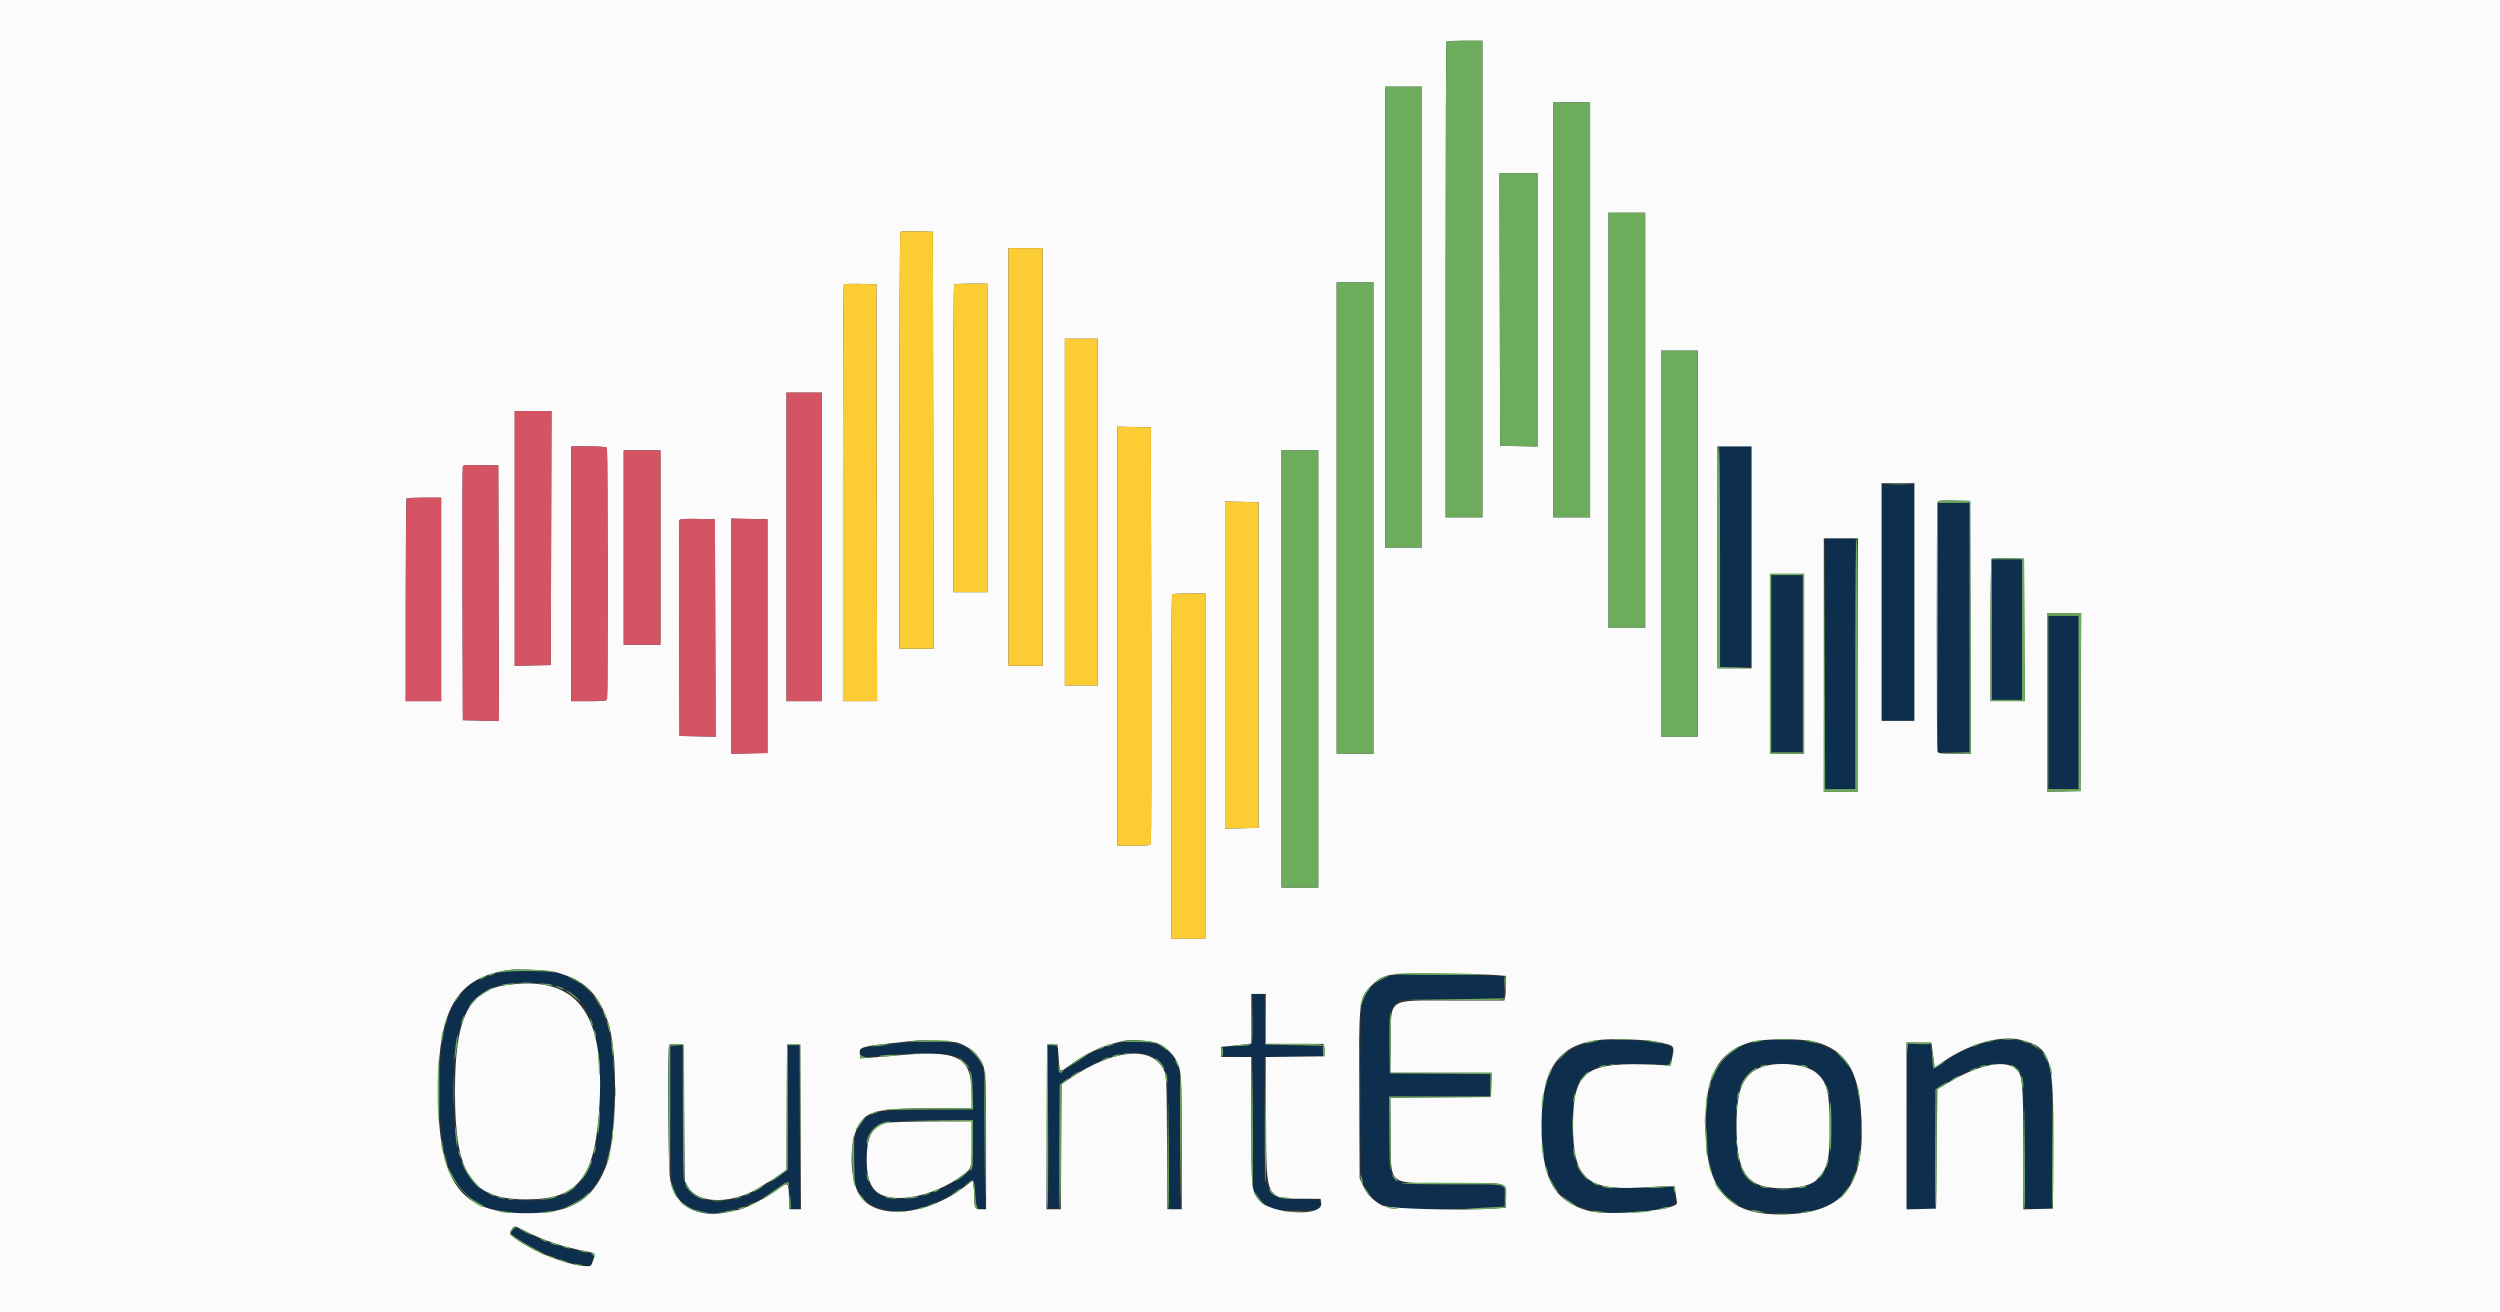 <svg id="svg" version="1.1" xmlns="http://www.w3.org/2000/svg" xmlns:xlink="http://www.w3.org/1999/xlink" width="400" height="210" viewBox="0, 0, 400,210"><rect x="0" y="0" width="400" height="210" fill="#333333" stroke="none"/><g id="svgg"><path id="path0" d="M275.210 89.076 L 275.210 106.723 277.731 106.723 L 280.252 106.723 280.252 89.076 L 280.252 71.429 277.731 71.429 L 275.210 71.429 275.210 89.076 M301.050 96.429 L 301.050 115.336 303.676 115.336 L 306.303 115.336 306.303 96.429 L 306.303 77.521 303.676 77.521 L 301.050 77.521 301.050 96.429 M310.084 100.420 L 310.084 120.378 312.605 120.378 L 315.126 120.378 315.126 100.420 L 315.126 80.462 312.605 80.462 L 310.084 80.462 310.084 100.420 M292.017 106.197 L 292.017 126.261 294.433 126.261 L 296.849 126.261 296.849 106.197 L 296.849 86.134 294.433 86.134 L 292.017 86.134 292.017 106.197 M318.697 100.735 L 318.697 111.975 321.113 111.975 L 323.529 111.975 323.529 100.735 L 323.529 89.496 321.113 89.496 L 318.697 89.496 318.697 100.735 M283.403 106.197 L 283.403 120.378 285.924 120.378 L 288.445 120.378 288.445 106.197 L 288.445 92.017 285.924 92.017 L 283.403 92.017 283.403 106.197 M327.731 112.395 L 327.731 126.261 330.147 126.261 L 332.563 126.261 332.563 112.395 L 332.563 98.529 330.147 98.529 L 327.731 98.529 327.731 112.395 M81.077 155.454 C 73.145 156.468,70.333 161.470,70.325 174.580 C 70.315 189.093,73.896 194.119,84.244 194.117 C 94.402 194.115,98.319 188.707,98.319 174.685 C 98.319 159.439,93.340 153.886,81.077 155.454 M222.857 156.098 C 220.538 156.489,218.547 158.297,217.945 160.559 C 217.542 162.072,217.525 187.201,217.926 188.655 C 218.660 191.319,220.287 192.726,223.290 193.297 C 224.632 193.552,235.717 193.444,239.233 193.142 L 240.756 193.011 240.756 191.586 C 240.756 189.278,241.610 189.496,232.550 189.496 C 221.536 189.496,222.269 190.109,222.269 180.894 L 222.269 175.420 230.357 175.420 L 238.445 175.420 238.445 173.637 L 238.445 171.854 230.410 171.799 L 222.374 171.744 222.308 167.542 C 222.226 162.244,222.400 161.371,223.801 160.042 C 223.825 160.019,227.626 159.948,232.248 159.885 L 240.651 159.769 240.651 157.983 L 240.651 156.197 237.185 156.069 C 232.238 155.886,224.019 155.902,222.857 156.098 M88.866 157.712 C 94.035 159.182,96.008 163.872,96.008 174.685 C 96.008 188.605,92.624 192.872,82.272 191.998 C 75.070 191.390,72.479 186.767,72.479 174.518 C 72.479 162.845,74.989 158.183,81.723 157.348 C 83.593 157.116,87.463 157.314,88.866 157.712 M200.420 163.013 C 200.420 167.647,200.644 167.271,197.799 167.427 L 195.693 167.542 195.693 168.277 L 195.693 169.013 198.049 169.072 L 200.405 169.131 200.465 179.698 L 200.525 190.265 201.161 191.293 C 201.556 191.931,202.187 192.562,202.827 192.957 L 203.856 193.592 207.380 193.592 C 211.271 193.592,211.579 193.504,211.223 192.491 L 211.020 191.912 207.874 191.807 C 204.075 191.680,203.586 191.490,202.822 189.850 L 202.315 188.761 202.313 178.943 L 202.311 169.126 206.985 169.069 L 211.660 169.013 211.660 168.172 L 211.660 167.332 207.038 167.227 L 202.416 167.122 202.359 163.078 L 202.302 159.034 201.361 159.034 L 200.420 159.034 200.420 163.013 M254.517 166.793 C 248.979 168.160,246.639 172.064,246.639 179.935 C 246.639 190.753,250.938 194.855,261.297 193.919 C 266.541 193.446,268.318 192.932,268.137 191.943 C 267.760 189.879,267.732 189.809,267.318 189.884 C 265.213 190.266,256.951 190.132,255.777 189.697 C 252.549 188.502,251.585 186.308,251.579 180.147 C 251.572 171.494,253.200 170.016,262.524 170.213 L 267.170 170.311 267.409 169.278 C 267.778 167.677,267.738 167.530,266.859 167.272 C 263.692 166.342,257.344 166.095,254.517 166.793 M281.899 166.490 C 281.842 166.547,281.305 166.687,280.706 166.800 C 274.955 167.891,272.530 172.868,273.106 182.395 C 273.622 190.914,276.951 194.117,285.294 194.117 C 294.379 194.118,297.686 190.426,297.688 180.282 C 297.690 171.890,295.512 168.102,289.923 166.776 C 288.431 166.422,282.190 166.200,281.899 166.490 M318.172 166.695 C 315.519 167.355,313.827 168.128,311.174 169.892 C 309.112 171.262,309.307 171.345,309.097 169.006 L 308.929 167.122 307.090 167.061 L 305.252 167.000 305.224 167.691 C 305.209 168.071,305.169 173.984,305.137 180.830 L 305.078 193.278 305.533 193.392 C 305.783 193.455,306.791 193.478,307.773 193.444 L 309.559 193.382 309.613 183.823 L 309.668 174.264 310.581 173.687 C 311.083 173.369,311.553 173.109,311.625 173.109 C 311.697 173.109,312.255 172.793,312.864 172.406 C 316.028 170.394,320.655 169.548,322.365 170.668 C 323.815 171.618,323.825 171.699,323.946 183.088 L 324.055 193.382 326.155 193.382 L 328.256 193.382 328.320 183.088 C 328.389 171.940,328.348 171.392,327.277 169.328 C 325.986 166.839,322.103 165.716,318.172 166.695 M145.161 166.796 C 144.060 166.888,142.500 167.065,141.695 167.190 C 140.890 167.314,139.689 167.475,139.026 167.546 C 137.692 167.691,137.503 167.843,137.699 168.622 C 137.827 169.133,137.880 169.149,139.137 169.052 C 154.307 167.876,155.672 168.375,155.672 175.094 L 155.672 177.484 148.372 177.569 C 139.345 177.674,138.665 177.865,137.134 180.730 C 136.491 181.934,136.411 188.632,137.024 189.987 C 139.403 195.247,147.718 194.920,154.830 189.287 C 155.840 188.487,155.909 188.587,156.042 191.044 C 156.155 193.130,156.305 193.487,157.064 193.487 L 157.563 193.487 157.563 182.692 C 157.563 170.182,157.588 170.384,155.785 168.592 C 153.996 166.816,150.994 166.308,145.161 166.796 M179.517 166.802 C 176.989 167.232,174.836 168.190,171.734 170.264 C 169.191 171.964,169.328 171.985,169.325 169.905 C 169.321 167.482,169.228 167.227,168.356 167.227 L 167.644 167.227 167.698 180.305 L 167.752 193.382 168.592 193.382 L 169.433 193.382 169.487 183.523 C 169.550 172.226,169.285 173.494,171.917 171.891 C 178.992 167.581,184.451 167.246,186.301 171.008 L 186.870 172.164 186.975 182.773 L 187.080 193.382 187.983 193.447 L 188.886 193.513 188.823 182.313 L 188.761 171.113 188.157 169.903 C 186.824 167.230,183.665 166.096,179.517 166.802 M107.226 167.524 C 106.809 168.609,107.275 189.007,107.743 190.182 C 109.961 195.749,117.162 195.351,125.748 189.188 C 126.176 188.881,126.220 189.022,126.405 191.285 L 126.576 193.382 127.258 193.448 L 127.941 193.514 127.941 180.370 L 127.941 167.227 126.996 167.227 L 126.050 167.227 126.050 177.188 L 126.050 187.150 125.263 187.768 C 118.444 193.117,111.196 193.715,109.554 189.063 C 109.296 188.331,109.244 186.415,109.244 177.705 L 109.244 167.227 108.292 167.227 C 107.665 167.227,107.301 167.328,107.226 167.524 M289.415 170.748 C 292.197 172.197,293.067 174.462,293.067 180.252 C 293.067 188.047,291.418 190.189,285.399 190.214 C 279.161 190.239,277.836 188.475,277.836 180.147 C 277.836 173.199,278.783 171.268,282.668 170.299 C 283.896 169.992,288.561 170.302,289.415 170.748 M155.672 183.052 L 155.672 186.902 154.479 187.869 C 149.889 191.588,142.466 193.030,140.051 190.671 C 138.853 189.500,138.655 188.768,138.655 185.490 C 138.655 179.443,138.888 179.322,150.683 179.237 L 155.672 179.202 155.672 183.052 M81.983 196.846 C 81.622 197.424,81.588 197.372,82.931 198.283 C 85.477 200.011,89.273 201.615,92.227 202.211 C 92.978 202.363,93.753 202.550,93.950 202.627 C 94.222 202.735,94.384 202.583,94.632 201.989 C 95.072 200.937,95.043 200.655,94.485 200.544 C 90.016 199.653,86.266 198.410,83.674 196.962 C 82.525 196.319,82.321 196.305,81.983 196.846 " stroke="none" fill="#0d2e4d" fill-rule="evenodd"></path><path id="path1" d="M0.000 105.042 L 0.000 210.084 200.000 210.084 L 400.000 210.084 400.000 105.042 L 400.000 0.000 200.000 0.000 L 0.000 0.000 0.000 105.042 M237.185 44.643 L 237.185 82.773 234.244 82.773 L 231.303 82.773 231.303 44.783 C 231.303 23.888,231.366 6.730,231.443 6.653 C 231.520 6.576,232.843 6.513,234.384 6.513 L 237.185 6.513 237.185 44.643 M227.521 50.735 L 227.521 87.605 224.580 87.605 L 221.639 87.605 221.634 85.872 C 221.628 83.348,221.627 18.566,221.633 16.019 L 221.639 13.866 224.580 13.866 L 227.521 13.866 227.521 50.735 M254.412 49.580 L 254.412 82.773 251.471 82.773 L 248.529 82.773 248.529 49.580 L 248.529 16.387 251.471 16.387 L 254.412 16.387 254.412 49.580 M246.008 49.586 L 246.008 71.440 243.015 71.382 L 240.021 71.324 239.968 49.527 L 239.914 27.731 242.961 27.731 L 246.008 27.731 246.008 49.586 M263.235 67.227 L 263.235 100.420 260.294 100.420 L 257.353 100.420 257.353 67.227 L 257.353 34.034 260.294 34.034 L 263.235 34.034 263.235 67.227 M149.318 70.431 L 149.371 103.782 146.639 103.782 L 143.908 103.782 143.908 70.518 C 143.908 52.223,143.973 37.189,144.054 37.109 C 144.134 37.028,145.340 36.989,146.732 37.021 L 149.265 37.080 149.318 70.431 M166.807 73.109 L 166.807 106.513 164.076 106.513 L 161.345 106.513 161.345 73.109 L 161.345 39.706 164.076 39.706 L 166.807 39.706 166.807 73.109 M219.748 82.878 L 219.748 120.588 216.807 120.588 L 213.866 120.588 213.866 82.878 L 213.866 45.168 216.807 45.168 L 219.748 45.168 219.748 82.878 M140.284 78.834 L 140.337 112.185 137.606 112.185 L 134.874 112.185 134.874 78.922 C 134.874 60.627,134.940 45.592,135.020 45.512 C 135.101 45.432,136.306 45.392,137.699 45.425 L 140.231 45.483 140.284 78.834 M157.983 70.063 L 157.983 94.748 155.252 94.748 L 152.521 94.748 152.521 70.203 C 152.521 56.703,152.584 45.595,152.661 45.518 C 152.738 45.441,153.967 45.378,155.392 45.378 L 157.983 45.378 157.983 70.063 M175.630 81.933 L 175.630 109.664 173.004 109.664 L 170.378 109.664 170.378 81.933 L 170.378 54.202 173.004 54.202 L 175.630 54.202 175.630 81.933 M271.639 86.975 L 271.639 117.857 268.697 117.857 L 265.756 117.857 265.756 86.975 L 265.756 56.092 268.697 56.092 L 271.639 56.092 271.639 86.975 M131.513 87.500 L 131.513 112.185 128.676 112.185 L 125.840 112.185 125.840 87.500 L 125.840 62.815 128.676 62.815 L 131.513 62.815 131.513 87.500 M88.184 86.082 L 88.130 106.408 85.242 106.466 L 82.353 106.524 82.353 86.140 L 82.353 65.756 85.295 65.756 L 88.237 65.756 88.184 86.082 M184.196 101.366 C 184.228 119.506,184.202 134.561,184.140 134.821 C 184.029 135.280,183.949 135.294,181.404 135.294 L 178.782 135.294 178.782 101.779 L 178.782 68.265 181.460 68.324 L 184.139 68.382 184.196 101.366 M97.113 71.691 C 97.247 72.047,97.270 111.353,97.136 111.817 C 97.042 112.144,96.716 112.185,94.209 112.185 L 91.387 112.185 91.387 91.807 L 91.387 71.429 94.200 71.429 C 96.258 71.429,97.040 71.499,97.113 71.691 M280.252 89.181 L 280.252 106.933 277.521 106.933 L 274.790 106.933 274.790 89.181 L 274.790 71.429 277.521 71.429 L 280.252 71.429 280.252 89.181 M105.672 87.605 L 105.672 103.151 102.731 103.151 L 99.790 103.151 99.790 87.605 L 99.790 72.059 102.731 72.059 L 105.672 72.059 105.672 87.605 M210.924 107.038 L 210.924 142.017 207.983 142.017 L 205.042 142.017 205.042 107.038 L 205.042 72.059 207.983 72.059 L 210.924 72.059 210.924 107.038 M79.780 94.911 L 79.834 115.348 76.944 115.290 L 74.055 115.231 74.000 95.063 C 73.971 83.971,73.992 74.774,74.049 74.626 C 74.126 74.422,74.825 74.372,76.939 74.416 L 79.727 74.475 79.780 94.911 M306.303 96.324 L 306.303 115.336 303.676 115.336 L 301.050 115.336 301.050 96.324 L 301.050 77.311 303.676 77.311 L 306.303 77.311 306.303 96.324 M70.588 95.903 L 70.588 112.185 67.752 112.185 L 64.916 112.185 64.916 96.043 C 64.916 87.166,64.979 79.839,65.056 79.762 C 65.133 79.685,66.409 79.622,67.892 79.622 L 70.588 79.622 70.588 95.903 M315.285 100.368 L 315.338 120.588 312.734 120.588 C 310.552 120.588,310.108 120.534,310.001 120.256 C 309.833 119.818,309.836 80.807,310.004 80.368 C 310.115 80.078,310.497 80.038,312.682 80.088 L 315.231 80.147 315.285 100.368 M201.366 106.408 L 201.366 132.458 198.687 132.517 L 196.008 132.576 196.008 106.408 L 196.008 80.240 198.687 80.298 L 201.366 80.357 201.366 106.408 M114.444 100.479 L 114.498 117.869 111.608 117.811 L 108.718 117.752 108.664 100.630 C 108.634 91.213,108.656 83.387,108.712 83.240 C 108.790 83.036,109.489 82.985,111.603 83.030 L 114.391 83.088 114.444 100.479 M122.794 101.786 L 122.794 120.483 119.905 120.542 L 117.017 120.600 117.017 101.786 L 117.017 82.971 119.905 83.030 L 122.794 83.088 122.794 101.786 M297.269 106.408 L 297.269 126.681 294.538 126.681 L 291.807 126.681 291.807 106.408 L 291.807 86.134 294.538 86.134 L 297.269 86.134 297.269 106.408 M323.899 100.788 L 323.953 112.185 321.220 112.185 L 318.487 112.185 318.487 100.875 C 318.487 94.655,318.553 89.500,318.634 89.420 C 318.714 89.339,319.919 89.300,321.312 89.332 L 323.845 89.391 323.899 100.788 M288.655 106.197 L 288.655 120.588 285.924 120.588 L 283.193 120.588 283.193 106.197 L 283.193 91.807 285.924 91.807 L 288.655 91.807 288.655 106.197 M192.857 122.584 L 192.857 150.210 190.126 150.210 L 187.395 150.210 187.395 122.724 C 187.395 107.607,187.458 95.175,187.535 95.098 C 187.612 95.021,188.841 94.958,190.266 94.958 L 192.857 94.958 192.857 122.584 M332.932 112.342 L 332.878 126.576 330.200 126.634 L 327.521 126.693 327.521 112.401 L 327.521 98.109 330.254 98.109 L 332.986 98.109 332.932 112.342 M88.971 155.551 C 93.486 156.825,95.640 158.857,97.228 163.340 C 98.949 168.201,98.757 182.176,96.905 186.765 C 94.742 192.123,91.309 194.118,84.247 194.118 C 73.646 194.118,70.155 189.376,70.096 174.895 C 70.042 161.413,72.986 156.370,81.618 155.163 C 82.849 154.991,87.937 155.259,88.971 155.551 M239.443 156.013 L 240.966 156.149 240.966 157.460 C 240.966 158.181,240.907 159.066,240.835 159.428 L 240.704 160.084 232.547 160.084 C 221.730 160.084,222.618 159.493,222.515 166.754 L 222.445 171.639 230.558 171.639 L 238.671 171.639 238.611 173.582 L 238.550 175.525 230.500 175.580 L 222.450 175.635 222.517 181.605 C 222.611 190.014,221.654 189.278,232.503 189.283 C 241.785 189.286,240.966 189.056,240.966 191.668 L 240.966 193.238 239.023 193.377 C 234.086 193.730,222.232 193.416,221.204 192.905 C 219.832 192.221,218.742 191.111,218.100 189.740 L 217.542 188.550 217.476 175.840 C 217.394 160.050,217.428 159.717,219.327 157.799 C 221.316 155.790,221.958 155.676,230.672 155.785 C 234.659 155.836,238.606 155.938,239.443 156.013 M81.197 157.576 C 74.938 158.426,72.794 162.791,72.794 174.685 C 72.794 188.062,75.396 191.939,84.349 191.900 C 92.667 191.863,95.273 188.410,95.927 176.560 C 96.737 161.894,92.225 156.080,81.197 157.576 M202.521 163.025 L 202.521 167.017 207.139 167.017 L 211.757 167.017 211.883 167.521 C 211.953 167.798,211.978 168.247,211.940 168.519 L 211.870 169.013 207.186 169.069 L 202.502 169.126 202.564 179.258 C 202.644 192.303,202.373 191.789,209.168 191.802 L 211.299 191.807 211.387 192.562 C 211.641 194.740,203.316 194.294,201.450 192.031 C 200.227 190.546,200.210 190.375,200.210 179.269 L 200.210 169.118 197.794 169.118 L 195.378 169.118 195.378 168.304 L 195.378 167.491 196.901 167.353 C 197.739 167.276,198.826 167.159,199.317 167.091 L 200.210 166.969 200.210 163.001 L 200.210 159.034 201.366 159.034 L 202.521 159.034 202.521 163.025 M265.336 166.723 C 268.107 167.377,267.962 167.171,267.455 169.748 L 267.310 170.483 265.115 170.378 C 253.669 169.830,251.709 171.226,251.688 179.937 C 251.668 188.474,253.778 190.479,262.290 190.011 C 264.023 189.915,266.008 189.831,266.700 189.824 L 267.958 189.811 268.106 190.983 C 268.187 191.627,268.282 192.281,268.318 192.435 C 268.593 193.632,257.381 194.642,254.097 193.717 C 248.597 192.166,246.632 188.550,246.644 179.998 C 246.657 170.968,249.269 167.147,255.956 166.377 C 258.086 166.132,263.709 166.339,265.336 166.723 M290.590 166.729 C 295.211 168.077,297.213 171.091,297.735 177.485 C 298.667 188.899,295.555 193.653,286.765 194.239 C 276.820 194.903,272.923 190.967,272.864 180.203 C 272.819 172.135,274.775 168.426,279.937 166.787 C 281.998 166.132,288.427 166.097,290.590 166.729 M323.424 166.401 C 328.211 167.668,328.619 169.077,328.525 184.034 L 328.466 193.382 326.103 193.442 L 323.739 193.501 323.738 184.093 C 323.736 174.594,323.607 172.483,322.965 171.504 C 321.545 169.336,317.014 170.044,311.660 173.270 L 309.979 174.283 309.874 183.833 L 309.769 193.382 307.405 193.442 L 305.042 193.501 305.042 180.154 L 305.042 166.807 307.025 166.807 L 309.008 166.807 309.131 167.700 C 309.198 168.191,309.322 169.088,309.406 169.693 L 309.559 170.793 311.067 169.767 C 315.223 166.938,320.264 165.565,323.424 166.401 M153.276 166.844 C 154.540 167.253,155.912 168.193,156.533 169.077 C 157.763 170.825,157.773 170.938,157.773 182.705 L 157.773 193.487 156.955 193.487 C 155.990 193.487,155.883 193.304,155.880 191.632 C 155.879 190.977,155.820 190.090,155.749 189.661 L 155.620 188.881 154.390 189.828 C 148.184 194.603,140.087 195.274,137.530 191.225 C 135.802 188.486,135.841 182.100,137.601 179.627 C 138.968 177.708,140.859 177.329,149.107 177.319 L 155.462 177.311 155.462 175.220 C 155.462 168.977,153.454 167.934,143.277 168.890 C 142.064 169.004,140.302 169.155,139.363 169.225 L 137.654 169.352 137.565 168.590 C 137.441 167.526,137.794 167.422,143.592 166.809 C 144.748 166.687,146.024 166.551,146.429 166.507 C 147.894 166.349,152.436 166.572,153.276 166.844 M185.341 166.981 C 186.413 167.452,187.638 168.586,188.155 169.586 C 189.041 171.299,189.071 171.730,189.073 182.826 L 189.076 193.487 187.932 193.487 L 186.789 193.487 186.724 182.826 C 186.662 172.470,186.647 172.137,186.214 171.218 C 184.361 167.284,178.293 167.792,171.324 172.466 L 169.853 173.452 169.798 183.470 L 169.744 193.487 168.589 193.487 L 167.434 193.487 167.488 180.305 L 167.542 167.122 168.382 167.122 L 169.223 167.122 169.383 169.208 C 169.580 171.781,169.437 171.689,171.223 170.390 C 173.610 168.653,176.188 167.407,178.571 166.836 C 179.091 166.712,179.706 166.565,179.937 166.510 C 180.987 166.259,184.367 166.553,185.341 166.981 M109.454 178.046 L 109.559 188.971 110.134 189.948 C 111.823 192.823,117.657 192.662,122.121 189.619 C 122.559 189.320,122.973 189.076,123.039 189.076 C 123.106 189.076,123.763 188.646,124.499 188.121 L 125.836 187.167 125.891 177.144 L 125.945 167.122 126.996 167.122 L 128.046 167.122 128.100 180.305 L 128.154 193.487 127.228 193.487 L 126.301 193.487 126.228 191.509 C 126.136 189.011,126.201 189.045,124.238 190.455 C 122.557 191.662,119.318 193.331,118.172 193.580 C 117.826 193.655,117.069 193.816,116.492 193.938 C 111.593 194.969,108.132 193.070,107.248 188.866 C 106.913 187.272,106.762 167.468,107.082 167.147 C 107.164 167.065,107.708 167.026,108.290 167.060 L 109.349 167.122 109.454 178.046 M282.801 170.478 C 279.085 171.322,277.830 173.769,277.842 180.147 C 277.856 187.894,279.536 190.131,285.335 190.124 C 287.798 190.120,289.862 189.599,290.655 188.780 C 292.432 186.943,292.752 185.658,292.752 180.357 C 292.752 174.762,292.334 173.080,290.582 171.636 C 289.099 170.414,285.467 169.873,282.801 170.478 M141.931 179.647 C 139.679 180.175,138.820 181.527,138.689 184.750 C 138.554 188.065,139.171 190.052,140.614 190.944 C 143.332 192.623,149.531 191.327,153.782 188.190 C 155.535 186.896,155.462 187.119,155.462 183.048 L 155.462 179.412 149.107 179.433 C 145.612 179.444,142.382 179.541,141.931 179.647 M84.003 196.942 C 87.008 198.500,89.976 199.490,93.855 200.226 C 95.279 200.496,95.306 200.538,94.864 201.786 C 94.577 202.598,94.538 202.625,93.680 202.583 C 90.981 202.452,85.944 200.538,82.944 198.502 C 81.469 197.501,81.411 197.409,81.843 196.750 C 82.287 196.073,82.334 196.077,84.003 196.942 " stroke="none" fill="#fbfbfb" fill-rule="evenodd"></path><path id="path2" d="M231.443 6.653 C 231.366 6.730,231.303 23.888,231.303 44.783 L 231.303 82.773 234.244 82.773 L 237.185 82.773 237.185 44.643 L 237.185 6.513 234.384 6.513 C 232.843 6.513,231.520 6.576,231.443 6.653 M221.633 16.019 C 221.627 18.566,221.628 83.348,221.634 85.872 L 221.639 87.605 224.580 87.605 L 227.521 87.605 227.521 50.735 L 227.521 13.866 224.580 13.866 L 221.639 13.866 221.633 16.019 M248.529 49.580 L 248.529 82.773 251.471 82.773 L 254.412 82.773 254.412 49.580 L 254.412 16.387 251.471 16.387 L 248.529 16.387 248.529 49.580 M239.968 49.527 L 240.021 71.324 243.015 71.382 L 246.008 71.440 246.008 49.586 L 246.008 27.731 242.961 27.731 L 239.914 27.731 239.968 49.527 M257.353 67.227 L 257.353 100.420 260.294 100.420 L 263.235 100.420 263.235 67.227 L 263.235 34.034 260.294 34.034 L 257.353 34.034 257.353 67.227 M213.866 82.878 L 213.866 120.588 216.807 120.588 L 219.748 120.588 219.748 82.878 L 219.748 45.168 216.807 45.168 L 213.866 45.168 213.866 82.878 M265.756 86.975 L 265.756 117.857 268.697 117.857 L 271.639 117.857 271.639 86.975 L 271.639 56.092 268.697 56.092 L 265.756 56.092 265.756 86.975 M274.790 89.181 L 274.790 106.933 277.574 106.887 L 280.357 106.842 277.784 106.776 L 275.210 106.710 275.210 89.069 C 275.210 77.449,275.138 71.429,275.000 71.429 C 274.862 71.429,274.790 77.486,274.790 89.181 M205.042 107.038 L 205.042 142.017 207.983 142.017 L 210.924 142.017 210.924 107.038 L 210.924 72.059 207.983 72.059 L 205.042 72.059 205.042 107.038 M302.372 77.467 C 303.157 77.507,304.386 77.507,305.103 77.466 C 305.821 77.425,305.179 77.392,303.676 77.393 C 302.174 77.393,301.587 77.426,302.372 77.467 M309.979 80.508 C 309.916 80.772,309.890 89.827,309.922 100.630 L 309.981 120.273 310.033 100.368 L 310.084 80.462 312.605 80.462 L 315.126 80.462 315.126 100.414 L 315.126 120.365 312.553 120.431 L 309.979 120.497 312.659 120.543 L 315.338 120.588 315.285 100.368 L 315.231 80.147 312.663 80.088 C 310.142 80.030,310.093 80.038,309.979 80.508 M291.858 106.355 L 291.807 126.681 294.538 126.681 L 297.269 126.681 297.269 106.408 C 297.269 93.032,297.197 86.134,297.059 86.134 C 296.920 86.134,296.849 92.962,296.849 106.197 L 296.849 126.261 294.434 126.261 L 292.019 126.261 291.964 106.145 L 291.910 86.029 291.858 106.355 M318.634 89.420 C 318.553 89.500,318.487 94.655,318.487 100.875 L 318.487 112.185 321.220 112.185 L 323.953 112.185 323.899 100.788 L 323.845 89.391 321.312 89.332 C 319.919 89.300,318.714 89.339,318.634 89.420 M323.529 100.735 L 323.529 111.975 321.113 111.975 L 318.697 111.975 318.697 100.735 L 318.697 89.496 321.113 89.496 L 323.529 89.496 323.529 100.735 M283.193 106.197 L 283.193 120.588 285.924 120.588 L 288.655 120.588 288.655 106.197 L 288.655 91.807 285.924 91.807 L 283.193 91.807 283.193 106.197 M288.445 106.197 L 288.445 120.378 285.924 120.378 L 283.403 120.378 283.403 106.197 L 283.403 92.017 285.924 92.017 L 288.445 92.017 288.445 106.197 M327.521 112.401 L 327.521 126.693 330.200 126.634 L 332.878 126.576 332.932 112.342 L 332.986 98.109 330.254 98.109 L 327.521 98.109 327.521 112.401 M332.563 112.395 L 332.563 126.261 330.147 126.261 L 327.731 126.261 327.731 112.395 L 327.731 98.529 330.147 98.529 L 332.563 98.529 332.563 112.395 M81.032 155.238 C 80.363 155.332,79.752 155.472,79.674 155.550 C 79.596 155.628,79.954 155.617,80.470 155.527 C 81.634 155.322,86.748 155.311,88.025 155.509 C 88.774 155.626,88.861 155.612,88.445 155.441 C 87.760 155.160,82.595 155.018,81.032 155.238 M78.361 155.882 C 78.081 156.063,78.081 156.086,78.361 156.086 C 78.535 156.086,78.818 155.994,78.992 155.882 C 79.272 155.701,79.272 155.679,78.992 155.679 C 78.818 155.679,78.535 155.770,78.361 155.882 M223.069 155.845 C 222.874 155.923,226.325 155.988,230.737 155.990 C 235.193 155.991,237.780 155.932,236.555 155.858 C 233.571 155.676,223.512 155.667,223.069 155.845 M77.101 156.408 C 76.812 156.573,76.670 156.708,76.786 156.708 C 76.901 156.708,77.232 156.573,77.521 156.408 C 77.810 156.242,77.952 156.107,77.836 156.107 C 77.721 156.107,77.390 156.242,77.101 156.408 M91.376 156.522 C 91.891 156.758,92.452 157.065,92.625 157.205 C 92.872 157.404,92.904 157.402,92.779 157.194 C 92.592 156.883,91.709 156.410,90.966 156.224 C 90.678 156.151,90.862 156.285,91.376 156.522 M220.969 156.520 C 220.544 156.745,220.124 157.048,220.036 157.193 C 219.911 157.403,219.943 157.405,220.192 157.203 C 220.366 157.063,220.927 156.758,221.441 156.525 C 221.954 156.292,222.232 156.104,222.059 156.106 C 221.886 156.109,221.395 156.295,220.969 156.520 M240.711 157.195 C 240.819 159.182,240.903 159.378,240.935 157.721 C 240.952 156.825,240.895 156.092,240.809 156.092 C 240.722 156.092,240.678 156.589,240.711 157.195 M83.561 157.295 C 83.936 157.341,84.551 157.341,84.926 157.295 C 85.302 157.248,84.995 157.210,84.244 157.210 C 83.493 157.210,83.185 157.248,83.561 157.295 M80.357 157.558 C 80.103 157.664,80.436 157.688,81.197 157.619 C 81.891 157.556,82.497 157.471,82.546 157.429 C 82.725 157.273,80.762 157.389,80.357 157.558 M86.152 157.429 C 86.200 157.471,86.807 157.560,87.500 157.628 C 88.301 157.707,88.607 157.684,88.340 157.567 C 87.943 157.392,85.966 157.267,86.152 157.429 M93.172 157.486 C 93.288 157.588,93.713 157.954,94.117 158.300 L 94.851 158.929 94.327 158.332 C 94.039 158.003,93.613 157.637,93.382 157.518 C 93.151 157.399,93.057 157.385,93.172 157.486 M88.866 157.817 C 88.923 157.874,89.299 158.032,89.701 158.168 C 90.103 158.304,90.339 158.324,90.226 158.214 C 90.113 158.103,89.737 157.946,89.391 157.863 C 89.044 157.781,88.808 157.761,88.866 157.817 M77.667 158.609 C 77.125 158.953,76.681 159.295,76.681 159.370 C 76.681 159.444,76.799 159.407,76.944 159.287 C 77.089 159.166,77.633 158.825,78.152 158.528 C 78.672 158.231,78.997 157.987,78.875 157.986 C 78.753 157.984,78.210 158.265,77.667 158.609 M218.534 158.689 C 218.044 159.408,217.632 160.568,217.666 161.133 C 217.676 161.307,217.809 160.998,217.961 160.445 C 218.113 159.893,218.487 159.113,218.793 158.712 C 219.099 158.311,219.273 157.984,219.181 157.985 C 219.088 157.985,218.797 158.302,218.534 158.689 M90.546 158.448 C 90.604 158.509,91.218 159.010,91.912 159.561 C 92.908 160.354,93.030 160.414,92.496 159.848 C 92.124 159.454,91.509 158.953,91.130 158.735 C 90.751 158.517,90.488 158.388,90.546 158.448 M73.279 159.401 C 72.909 159.832,72.631 160.294,72.742 160.294 C 72.785 160.294,73.030 160.011,73.286 159.664 C 73.792 158.979,73.788 158.809,73.279 159.401 M94.963 159.061 C 94.960 159.133,95.289 159.742,95.693 160.414 C 96.098 161.085,96.429 161.542,96.429 161.427 C 96.429 161.200,94.972 158.847,94.963 159.061 M200.258 162.958 L 200.210 166.987 199.002 167.118 C 197.038 167.332,196.850 167.416,198.492 167.346 C 200.531 167.260,200.439 167.476,200.367 162.905 L 200.305 158.929 200.258 162.958 M202.409 163.025 L 202.416 167.122 207.038 167.227 L 211.660 167.332 211.660 168.205 C 211.660 168.685,211.731 169.034,211.817 168.981 C 212.006 168.863,212.026 167.814,211.847 167.349 C 211.736 167.060,211.121 167.017,207.125 167.017 L 202.530 167.017 202.466 162.973 L 202.402 158.929 202.409 163.025 M75.658 160.189 C 74.763 161.209,74.823 161.352,75.738 160.382 C 76.144 159.951,76.440 159.563,76.396 159.519 C 76.352 159.476,76.020 159.777,75.658 160.189 M232.563 159.874 L 224.475 159.987 232.616 160.035 C 237.935 160.067,240.756 160.011,240.756 159.874 C 240.756 159.758,240.733 159.686,240.704 159.713 C 240.675 159.739,237.012 159.812,232.563 159.874 M96.674 162.406 C 96.797 162.758,96.936 163.008,96.984 162.960 C 97.088 162.856,96.692 161.765,96.550 161.765 C 96.495 161.765,96.551 162.053,96.674 162.406 M222.377 162.658 C 222.306 163.149,222.277 165.394,222.311 167.647 L 222.374 171.744 230.410 171.799 L 238.445 171.854 238.445 173.637 L 238.445 175.420 230.357 175.420 L 222.269 175.420 222.290 181.040 C 222.301 184.131,222.372 186.879,222.447 187.148 C 222.523 187.416,222.554 184.936,222.517 181.636 L 222.450 175.635 230.500 175.580 L 238.550 175.525 238.611 173.582 L 238.671 171.639 230.558 171.639 L 222.445 171.639 222.515 166.702 C 222.588 161.484,222.580 161.242,222.377 162.658 M217.536 174.580 C 217.536 181.455,217.562 184.267,217.594 180.830 C 217.627 177.392,217.627 171.767,217.594 168.330 C 217.562 164.892,217.536 167.705,217.536 174.580 M73.973 163.049 C 73.843 163.420,73.774 163.760,73.819 163.805 C 73.864 163.850,74.007 163.583,74.136 163.212 C 74.266 162.841,74.335 162.500,74.290 162.455 C 74.245 162.410,74.102 162.677,73.973 163.049 M71.243 163.466 C 71.114 163.836,71.015 164.242,71.023 164.370 C 71.031 164.497,71.174 164.231,71.339 163.779 C 71.505 163.327,71.604 162.920,71.559 162.875 C 71.514 162.830,71.372 163.096,71.243 163.466 M94.448 163.235 C 94.525 163.524,94.676 163.902,94.783 164.076 C 94.919 164.295,94.935 164.231,94.838 163.866 C 94.760 163.577,94.609 163.199,94.502 163.025 C 94.367 162.806,94.351 162.870,94.448 163.235 M97.199 163.866 C 97.399 164.969,97.708 165.610,97.554 164.601 C 97.483 164.139,97.344 163.619,97.246 163.445 C 97.136 163.254,97.118 163.419,97.199 163.866 M94.982 164.916 C 94.992 165.089,95.076 165.467,95.168 165.756 L 95.336 166.282 95.354 165.756 C 95.364 165.467,95.280 165.089,95.168 164.916 C 94.987 164.636,94.966 164.636,94.982 164.916 M70.733 165.342 C 70.657 165.627,70.603 166.145,70.614 166.492 C 70.630 166.994,70.672 166.931,70.820 166.176 C 71.024 165.144,70.957 164.505,70.733 165.342 M73.031 166.320 C 72.790 167.936,72.639 169.640,72.747 169.538 C 72.887 169.405,73.342 165.709,73.232 165.599 C 73.188 165.554,73.097 165.879,73.031 166.320 M97.846 167.332 C 97.907 168.141,97.992 168.842,98.034 168.890 C 98.180 169.059,98.066 166.906,97.901 166.387 C 97.804 166.081,97.781 166.477,97.846 167.332 M258.358 166.332 C 258.968 166.374,259.914 166.374,260.459 166.331 C 261.004 166.287,260.504 166.253,259.349 166.253 C 258.193 166.254,257.747 166.289,258.358 166.332 M284.513 166.331 C 285.065 166.375,285.916 166.374,286.403 166.330 C 286.891 166.286,286.439 166.250,285.399 166.251 C 284.359 166.252,283.960 166.288,284.513 166.331 M320.541 166.331 C 321.035 166.375,321.792 166.374,322.222 166.329 C 322.652 166.284,322.248 166.248,321.324 166.248 C 320.399 166.249,320.047 166.286,320.541 166.331 M145.693 166.582 C 144.884 166.649,146.147 166.703,148.500 166.702 C 150.852 166.702,152.412 166.636,151.966 166.556 C 151.040 166.390,147.864 166.403,145.693 166.582 M179.622 166.570 C 179.165 166.666,179.840 166.720,181.408 166.713 C 182.794 166.707,184.212 166.774,184.559 166.862 C 185.098 166.999,185.130 166.987,184.779 166.776 C 184.303 166.488,180.699 166.345,179.622 166.570 M254.454 166.594 C 254.072 166.684,253.701 166.817,253.629 166.890 C 253.489 167.029,254.579 166.845,255.462 166.580 C 256.191 166.361,255.389 166.372,254.454 166.594 M264.275 166.717 C 265.136 166.874,265.875 166.968,265.918 166.925 C 266.041 166.802,263.903 166.384,263.277 166.409 C 262.965 166.422,263.414 166.560,264.275 166.717 M280.672 166.597 L 280.147 166.765 280.672 166.771 C 280.961 166.774,281.387 166.696,281.618 166.597 L 282.038 166.416 281.618 166.422 C 281.387 166.426,280.961 166.504,280.672 166.597 M289.076 166.582 C 289.364 166.670,289.979 166.798,290.441 166.866 L 291.282 166.992 290.441 166.705 C 289.979 166.548,289.364 166.420,289.076 166.421 L 288.550 166.423 289.076 166.582 M317.857 166.597 C 317.441 166.730,317.419 166.765,317.752 166.765 C 317.983 166.765,318.409 166.689,318.697 166.597 C 319.113 166.463,319.135 166.428,318.803 166.428 C 318.571 166.428,318.146 166.504,317.857 166.597 M323.344 166.481 C 323.414 166.552,323.786 166.700,324.169 166.810 C 324.553 166.920,324.778 166.929,324.671 166.830 C 324.448 166.626,323.146 166.284,323.344 166.481 M305.077 167.700 L 305.113 168.592 305.196 167.790 L 305.279 166.988 307.157 167.055 C 308.190 167.092,309.034 167.051,309.034 166.964 C 309.034 166.878,308.136 166.807,307.038 166.807 L 305.042 166.807 305.077 167.700 M107.073 167.157 C 106.896 167.334,106.936 187.493,107.115 188.331 C 107.188 188.673,107.248 184.088,107.248 178.142 L 107.248 167.332 108.246 167.268 L 109.244 167.204 109.258 177.772 C 109.267 183.585,109.337 188.503,109.416 188.701 C 109.572 189.094,109.508 167.708,109.352 167.279 C 109.252 167.004,107.329 166.900,107.073 167.157 M125.990 167.147 C 125.908 167.230,125.840 171.764,125.840 177.223 L 125.840 187.149 124.737 187.939 C 124.131 188.373,123.540 188.824,123.424 188.941 C 123.091 189.277,124.395 188.443,125.263 187.765 L 126.050 187.150 126.050 177.188 L 126.050 167.227 126.994 167.227 L 127.938 167.227 127.995 180.357 L 128.051 193.487 128.049 180.305 L 128.046 167.122 127.093 167.060 C 126.569 167.025,126.072 167.065,125.990 167.147 M140.021 167.227 L 139.391 167.387 140.021 167.400 C 140.368 167.407,141.029 167.335,141.492 167.239 L 142.332 167.065 141.492 167.066 C 141.029 167.066,140.368 167.139,140.021 167.227 M167.587 167.147 C 167.386 167.348,167.393 193.487,167.595 193.487 C 167.681 193.487,167.727 187.579,167.696 180.357 L 167.641 167.227 168.364 167.227 C 168.827 167.227,169.122 167.342,169.186 167.546 C 169.255 167.770,169.275 167.755,169.252 167.494 C 169.218 167.109,167.900 166.834,167.587 167.147 M177.101 167.227 C 176.683 167.497,177.208 167.497,177.836 167.227 L 178.256 167.046 177.836 167.035 C 177.605 167.028,177.274 167.115,177.101 167.227 M185.609 167.263 C 185.840 167.391,186.195 167.639,186.397 167.814 C 186.599 167.989,186.765 168.044,186.765 167.935 C 186.765 167.727,185.670 167.012,185.367 167.023 C 185.269 167.027,185.378 167.134,185.609 167.263 M315.756 167.227 C 315.476 167.408,315.476 167.431,315.756 167.431 C 315.930 167.431,316.213 167.339,316.387 167.227 C 316.667 167.046,316.667 167.023,316.387 167.023 C 316.213 167.023,315.930 167.115,315.756 167.227 M325.018 167.085 C 325.066 167.122,325.436 167.366,325.840 167.627 L 326.576 168.102 325.945 167.560 C 325.599 167.263,325.228 167.018,325.123 167.018 C 325.017 167.017,324.969 167.047,325.018 167.085 M155.489 168.244 C 156.024 168.719,156.665 169.512,156.912 170.006 C 157.160 170.500,157.303 170.667,157.229 170.378 C 157.086 169.823,156.224 168.563,155.681 168.116 C 154.796 167.388,154.642 167.490,155.489 168.244 M175.893 167.654 C 175.189 167.936,175.321 168.080,176.050 167.826 C 176.397 167.705,176.681 167.568,176.681 167.521 C 176.681 167.397,176.425 167.440,175.893 167.654 M195.378 168.277 C 195.378 168.739,195.449 169.118,195.536 169.118 C 195.622 169.118,195.693 168.739,195.693 168.277 C 195.693 167.815,195.622 167.437,195.536 167.437 C 195.449 167.437,195.378 167.815,195.378 168.277 M277.185 168.033 C 275.611 169.177,273.349 172.369,273.796 172.815 C 273.850 172.870,274.104 172.399,274.359 171.769 C 274.933 170.355,275.980 169.107,277.388 168.159 C 277.978 167.762,278.358 167.437,278.232 167.437 C 278.107 167.437,277.636 167.705,277.185 168.033 M309.161 169.218 C 309.221 170.140,309.310 170.934,309.358 170.983 C 309.446 171.071,311.134 169.970,311.134 169.824 C 311.134 169.679,311.003 169.750,310.282 170.284 L 309.559 170.820 309.306 169.181 L 309.053 167.542 309.161 169.218 M95.739 169.853 C 95.802 171.008,95.888 171.993,95.931 172.041 C 96.077 172.206,95.977 169.643,95.801 168.697 C 95.680 168.051,95.661 168.417,95.739 169.853 M250.210 168.561 C 249.921 168.825,249.450 169.319,249.164 169.657 C 248.877 169.996,249.137 169.804,249.741 169.231 C 250.735 168.288,250.947 168.054,250.788 168.074 C 250.759 168.078,250.499 168.297,250.210 168.561 M294.249 168.827 C 294.709 169.276,295.290 169.926,295.540 170.273 C 295.790 170.620,295.997 170.809,296.000 170.693 C 296.008 170.389,294.369 168.525,293.851 168.247 C 293.609 168.118,293.788 168.379,294.249 168.827 M327.167 169.101 C 327.416 169.556,327.652 169.897,327.691 169.858 C 327.793 169.756,327.141 168.537,326.908 168.393 C 326.801 168.327,326.917 168.645,327.167 169.101 M146.166 168.639 C 146.541 168.686,147.156 168.686,147.532 168.639 C 147.907 168.593,147.600 168.555,146.849 168.555 C 146.098 168.555,145.790 168.593,146.166 168.639 M179.884 168.632 C 180.087 168.685,180.418 168.685,180.620 168.632 C 180.822 168.579,180.657 168.536,180.252 168.536 C 179.848 168.536,179.682 168.579,179.884 168.632 M70.063 171.901 C 69.981 173.663,69.995 176.381,70.095 177.941 C 70.261 180.530,70.278 180.250,70.289 174.737 C 70.296 171.415,70.281 168.697,70.257 168.697 C 70.232 168.697,70.145 170.139,70.063 171.901 M137.608 168.960 C 137.606 169.251,137.770 169.321,138.393 169.296 C 139.107 169.268,139.122 169.256,138.551 169.172 C 138.205 169.121,137.852 168.970,137.767 168.836 C 137.666 168.678,137.610 168.721,137.608 168.960 M140.861 168.908 C 139.981 169.131,141.393 169.136,143.172 168.916 L 144.433 168.759 142.962 168.753 C 142.153 168.750,141.208 168.819,140.861 168.908 M172.304 169.625 C 170.328 170.983,170.230 171.216,172.162 169.965 C 174.012 168.766,174.106 168.694,173.827 168.704 C 173.721 168.708,173.036 169.122,172.304 169.625 M178.151 168.908 C 177.750 169.167,178.182 169.167,178.992 168.908 L 179.517 168.739 178.992 168.722 C 178.703 168.712,178.325 168.796,178.151 168.908 M98.174 170.273 C 98.176 170.966,98.215 171.225,98.261 170.847 C 98.308 170.469,98.307 169.902,98.259 169.587 C 98.211 169.271,98.173 169.580,98.174 170.273 M154.039 170.014 C 154.533 170.519,154.977 170.901,155.027 170.863 C 155.151 170.767,153.970 169.547,153.514 169.299 C 153.308 169.188,153.545 169.510,154.039 170.014 M176.576 169.440 C 176.050 169.693,176.033 169.722,176.471 169.615 C 177.066 169.470,177.735 169.129,177.416 169.134 C 177.300 169.135,176.922 169.273,176.576 169.440 M185.347 169.917 C 185.780 170.402,186.134 170.910,186.134 171.044 C 186.134 171.178,186.191 171.232,186.260 171.163 C 186.453 170.970,185.744 169.901,185.119 169.443 C 184.692 169.132,184.747 169.244,185.347 169.917 M200.270 179.307 C 200.253 184.968,200.304 189.763,200.382 189.962 C 200.513 190.293,200.496 176.738,200.359 171.324 C 200.326 170.053,200.286 173.645,200.270 179.307 M202.369 178.887 C 202.353 184.317,202.405 188.923,202.483 189.121 C 202.615 189.453,202.594 175.272,202.457 170.903 C 202.425 169.863,202.385 173.456,202.369 178.887 M188.040 169.643 C 188.040 169.758,188.175 170.089,188.340 170.378 C 188.505 170.667,188.641 170.809,188.641 170.693 C 188.641 170.578,188.505 170.247,188.340 169.958 C 188.175 169.669,188.040 169.527,188.040 169.643 M267.243 169.892 C 267.231 170.248,267.074 170.371,266.544 170.436 L 265.861 170.521 266.551 170.555 C 267.252 170.589,267.585 170.242,267.368 169.702 C 267.309 169.554,267.253 169.639,267.243 169.892 M169.363 170.746 C 169.325 171.718,169.676 171.943,170.185 171.271 C 170.421 170.958,170.419 170.943,170.168 171.166 C 169.701 171.583,169.569 171.482,169.481 170.641 L 169.398 169.853 169.363 170.746 M257.616 170.313 C 257.818 170.366,258.149 170.366,258.351 170.313 C 258.553 170.260,258.388 170.217,257.983 170.217 C 257.579 170.217,257.413 170.260,257.616 170.313 M263.393 170.320 C 263.768 170.367,264.383 170.367,264.758 170.320 C 265.134 170.273,264.827 170.235,264.076 170.235 C 263.325 170.235,263.017 170.273,263.393 170.320 M318.540 170.313 C 318.742 170.366,319.073 170.366,319.275 170.313 C 319.477 170.260,319.312 170.217,318.908 170.217 C 318.503 170.217,318.338 170.260,318.540 170.313 M327.969 171.030 C 328.082 171.531,328.229 171.992,328.296 172.053 C 328.487 172.228,328.139 170.504,327.941 170.300 C 327.844 170.200,327.857 170.528,327.969 171.030 M255.987 170.588 C 255.452 170.818,256.004 170.818,256.723 170.588 C 257.145 170.453,257.166 170.419,256.828 170.414 C 256.597 170.410,256.218 170.489,255.987 170.588 M281.723 170.598 C 281.493 170.754,281.578 170.773,282.038 170.670 C 282.810 170.497,282.978 170.377,282.440 170.381 C 282.219 170.383,281.896 170.481,281.723 170.598 M288.340 170.588 C 288.968 170.858,289.493 170.858,289.076 170.588 C 288.902 170.476,288.571 170.390,288.340 170.396 L 287.920 170.408 288.340 170.588 M316.912 170.588 C 316.647 170.702,316.608 170.769,316.807 170.769 C 316.980 170.769,317.311 170.688,317.542 170.588 C 317.807 170.474,317.846 170.408,317.647 170.408 C 317.474 170.408,317.143 170.489,316.912 170.588 M321.954 170.617 C 322.185 170.741,322.595 171.093,322.865 171.398 C 323.274 171.861,323.318 171.876,323.126 171.492 C 322.880 170.998,322.105 170.374,321.749 170.385 C 321.631 170.388,321.723 170.493,321.954 170.617 M280.027 171.572 C 279.557 171.997,278.989 172.702,278.766 173.139 C 278.152 174.343,278.292 174.409,278.944 173.223 C 279.259 172.649,279.926 171.869,280.426 171.489 C 280.926 171.109,281.234 170.798,281.109 170.798 C 280.985 170.798,280.498 171.146,280.027 171.572 M315.441 171.121 C 314.916 171.374,314.898 171.403,315.336 171.296 C 315.931 171.151,316.601 170.809,316.282 170.814 C 316.166 170.816,315.788 170.954,315.441 171.121 M157.512 179.786 C 157.542 184.607,157.592 189.685,157.624 191.071 C 157.656 192.458,157.696 188.676,157.713 182.668 C 157.730 176.660,157.679 171.581,157.601 171.383 C 157.522 171.184,157.482 174.966,157.512 179.786 M247.905 171.518 C 247.593 172.339,247.655 172.469,248.029 171.778 C 248.207 171.450,248.300 171.129,248.237 171.066 C 248.173 171.002,248.024 171.206,247.905 171.518 M72.565 174.580 C 72.565 176.486,72.596 177.266,72.635 176.313 C 72.674 175.360,72.674 173.800,72.635 172.847 C 72.596 171.893,72.565 172.673,72.565 174.580 M155.162 171.534 C 155.246 171.765,155.359 173.159,155.413 174.632 L 155.512 177.311 149.132 177.323 C 145.623 177.330,142.374 177.421,141.912 177.527 C 141.080 177.716,141.082 177.717,142.099 177.620 C 142.664 177.565,145.958 177.521,149.420 177.521 L 155.713 177.521 155.638 174.737 C 155.589 172.905,155.469 171.810,155.287 171.534 L 155.010 171.113 155.162 171.534 M188.815 180.417 C 188.845 185.468,188.896 190.499,188.928 191.597 C 188.961 192.694,189.001 188.724,189.017 182.773 C 189.033 176.822,188.982 171.791,188.903 171.593 C 188.825 171.395,188.785 175.365,188.815 180.417 M171.901 171.873 C 171.185 172.331,170.953 172.639,171.586 172.292 C 172.068 172.027,172.823 171.443,172.689 171.439 C 172.631 171.437,172.277 171.632,171.901 171.873 M186.493 172.280 C 186.559 172.794,186.647 173.254,186.689 173.302 C 186.860 173.499,186.743 171.930,186.566 171.650 C 186.441 171.453,186.416 171.675,186.493 172.280 M253.383 172.171 C 253.024 172.580,252.731 172.977,252.731 173.054 C 252.731 173.130,252.803 173.103,252.890 172.994 C 252.978 172.884,253.326 172.487,253.665 172.111 C 254.003 171.736,254.225 171.429,254.158 171.429 C 254.090 171.429,253.742 171.763,253.383 172.171 M312.658 172.503 C 311.941 172.962,311.710 173.270,312.342 172.922 C 312.824 172.657,313.580 172.073,313.445 172.069 C 313.388 172.067,313.033 172.263,312.658 172.503 M323.455 173.004 C 323.529 173.582,323.623 174.094,323.664 174.142 C 323.844 174.351,323.713 172.553,323.528 172.269 C 323.387 172.054,323.364 172.287,323.455 173.004 M170.188 173.020 L 169.546 173.560 169.489 183.524 C 169.458 189.004,169.504 193.487,169.590 193.487 C 169.677 193.487,169.747 189.020,169.746 183.561 L 169.744 173.634 170.429 173.062 C 170.805 172.748,171.050 172.488,170.972 172.485 C 170.894 172.482,170.541 172.722,170.188 173.020 M247.400 172.802 C 247.328 172.990,247.277 173.301,247.287 173.494 C 247.297 173.687,247.388 173.566,247.490 173.225 C 247.688 172.562,247.618 172.234,247.400 172.802 M273.439 173.649 C 273.362 173.957,273.339 174.250,273.389 174.299 C 273.438 174.349,273.542 174.137,273.619 173.830 C 273.697 173.522,273.719 173.229,273.670 173.180 C 273.620 173.130,273.517 173.342,273.439 173.649 M310.561 173.690 L 309.673 174.265 309.616 183.856 C 309.585 189.131,309.630 193.404,309.716 193.350 C 309.803 193.296,309.874 189.004,309.874 183.812 L 309.874 174.371 310.872 173.744 C 311.421 173.399,311.775 173.117,311.660 173.117 C 311.544 173.116,311.050 173.374,310.561 173.690 M98.388 174.685 C 98.389 175.494,98.427 175.799,98.473 175.363 C 98.518 174.927,98.517 174.265,98.471 173.892 C 98.425 173.519,98.387 173.876,98.388 174.685 M186.812 183.456 C 186.786 188.973,186.836 193.487,186.922 193.488 C 187.066 193.488,187.063 186.156,186.916 176.996 C 186.885 175.032,186.838 177.939,186.812 183.456 M292.256 174.283 C 292.380 174.735,292.529 175.152,292.589 175.210 C 292.774 175.391,292.403 173.855,292.212 173.652 C 292.113 173.547,292.133 173.830,292.256 174.283 M297.191 174.265 C 297.429 175.862,297.686 176.688,297.550 175.420 C 297.482 174.785,297.345 174.076,297.246 173.845 C 297.127 173.568,297.108 173.711,297.191 174.265 M328.361 183.445 C 328.304 188.957,328.328 193.395,328.416 193.307 C 328.504 193.219,328.551 188.709,328.521 183.286 L 328.466 173.424 328.361 183.445 M278.072 174.903 C 278.000 175.091,277.951 175.497,277.962 175.805 C 277.979 176.256,278.021 176.205,278.176 175.546 C 278.373 174.705,278.306 174.293,278.072 174.903 M246.736 175.937 C 246.654 176.588,246.635 177.167,246.693 177.225 C 246.751 177.283,246.864 176.798,246.946 176.147 C 247.027 175.497,247.046 174.917,246.988 174.860 C 246.931 174.802,246.817 175.287,246.736 175.937 M251.797 175.537 C 251.718 175.958,251.696 176.345,251.747 176.397 C 251.798 176.448,251.905 176.145,251.984 175.724 C 252.063 175.302,252.086 174.915,252.035 174.864 C 251.983 174.812,251.876 175.115,251.797 175.537 M323.786 184.086 C 323.761 189.257,323.810 193.487,323.897 193.488 C 324.040 193.488,324.037 186.232,323.891 177.941 C 323.859 176.150,323.812 178.915,323.786 184.086 M273.032 175.649 C 272.959 176.014,272.912 176.798,272.929 177.390 C 272.953 178.287,272.985 178.186,273.119 176.786 C 273.288 175.010,273.253 174.544,273.032 175.649 M292.752 180.250 C 292.752 182.690,292.814 184.468,292.889 184.202 C 292.964 183.936,293.025 182.159,293.025 180.252 C 293.025 178.346,292.964 176.567,292.889 176.300 C 292.814 176.032,292.752 177.810,292.752 180.250 M277.784 177.206 C 277.786 177.668,277.829 177.832,277.880 177.571 C 277.930 177.310,277.928 176.932,277.875 176.731 C 277.823 176.530,277.782 176.744,277.784 177.206 M95.741 179.181 C 95.654 180.383,95.622 181.406,95.671 181.455 C 95.808 181.592,96.054 178.558,95.973 177.731 C 95.933 177.327,95.829 177.979,95.741 179.181 M251.553 180.042 C 251.553 181.602,251.586 182.240,251.626 181.460 C 251.667 180.680,251.667 179.404,251.626 178.624 C 251.586 177.844,251.553 178.482,251.553 180.042 M139.706 178.046 C 139.020 178.438,139.260 178.443,140.154 178.054 C 140.543 177.886,140.720 177.747,140.546 177.747 C 140.373 177.746,139.995 177.881,139.706 178.046 M98.174 179.097 C 98.176 179.790,98.215 180.048,98.261 179.671 C 98.308 179.293,98.307 178.726,98.259 178.410 C 98.211 178.094,98.173 178.403,98.174 179.097 M297.770 180.462 C 297.770 181.907,297.804 182.497,297.845 181.775 C 297.886 181.053,297.886 179.871,297.845 179.149 C 297.804 178.427,297.770 179.018,297.770 180.462 M272.742 179.307 C 272.744 179.769,272.787 179.933,272.838 179.672 C 272.888 179.411,272.886 179.032,272.833 178.832 C 272.781 178.631,272.740 178.845,272.742 179.307 M137.606 179.653 C 137.259 180.133,136.975 180.619,136.975 180.733 C 136.975 180.847,137.222 180.573,137.524 180.124 C 137.826 179.674,138.169 179.189,138.285 179.044 C 138.402 178.900,138.439 178.782,138.367 178.782 C 138.296 178.782,137.954 179.174,137.606 179.653 M150.473 179.359 L 155.462 179.419 155.462 183.001 C 155.462 185.321,155.376 186.744,155.218 187.041 C 154.997 187.456,155.007 187.472,155.323 187.212 C 155.626 186.962,155.672 186.408,155.672 183.063 L 155.672 179.202 150.578 179.250 L 145.483 179.299 150.473 179.359 M140.845 179.810 C 139.590 180.380,138.391 182.207,138.727 183.038 C 138.785 183.181,138.840 183.115,138.849 182.892 C 138.907 181.474,140.272 180.036,141.931 179.647 C 142.519 179.509,142.603 179.449,142.227 179.437 C 141.938 179.428,141.316 179.596,140.845 179.810 M72.839 181.303 C 72.907 182.169,73.036 183.114,73.125 183.403 C 73.330 184.075,73.117 181.443,72.886 180.462 C 72.775 179.988,72.758 180.287,72.839 181.303 M97.936 181.224 C 97.916 181.700,97.852 182.409,97.795 182.799 L 97.690 183.508 97.911 182.806 C 98.032 182.420,98.096 181.711,98.052 181.230 L 97.973 180.357 97.936 181.224 M272.937 182.353 C 272.939 183.451,273.009 184.585,273.093 184.874 C 273.176 185.163,273.207 184.359,273.161 183.088 C 273.055 180.156,272.931 179.748,272.937 182.353 M136.442 182.437 C 136.221 183.906,136.417 189.123,136.710 189.601 C 136.932 189.964,136.947 189.920,136.814 189.286 C 136.729 188.881,136.660 186.967,136.660 185.031 C 136.660 181.204,136.648 181.063,136.442 182.437 M277.784 182.878 C 277.786 183.340,277.829 183.505,277.880 183.243 C 277.930 182.982,277.928 182.604,277.875 182.403 C 277.823 182.202,277.782 182.416,277.784 182.878 M70.591 183.001 C 70.593 183.395,70.689 183.860,70.805 184.034 C 70.951 184.254,70.973 184.064,70.877 183.403 C 70.706 182.227,70.587 182.059,70.591 183.001 M246.677 183.193 C 246.669 183.598,246.741 184.307,246.837 184.769 C 247.078 185.935,247.098 184.743,246.859 183.403 C 246.703 182.522,246.690 182.508,246.677 183.193 M95.089 183.850 C 94.914 184.725,95.084 184.895,95.273 184.034 C 95.353 183.670,95.374 183.330,95.321 183.276 C 95.267 183.222,95.163 183.481,95.089 183.850 M251.723 184.034 C 251.723 184.322,251.798 184.795,251.891 185.084 L 252.059 185.609 252.059 185.084 C 252.059 184.795,251.983 184.322,251.891 184.034 L 251.723 183.508 251.723 184.034 M73.349 184.244 C 73.349 184.417,73.430 184.748,73.529 184.979 C 73.643 185.244,73.710 185.283,73.710 185.084 C 73.710 184.911,73.629 184.580,73.529 184.349 C 73.416 184.084,73.349 184.045,73.349 184.244 M97.375 184.716 C 97.299 185.092,97.193 185.588,97.138 185.819 C 97.061 186.145,97.082 186.168,97.232 185.924 C 97.452 185.565,97.759 184.034,97.610 184.034 C 97.556 184.034,97.451 184.341,97.375 184.716 M277.956 184.576 C 277.964 184.913,278.054 185.378,278.157 185.609 C 278.281 185.890,278.301 185.715,278.218 185.084 C 278.071 183.971,277.935 183.708,277.956 184.576 M297.379 185.222 C 297.297 185.876,297.185 186.561,297.129 186.745 C 297.041 187.034,297.055 187.037,297.233 186.765 C 297.455 186.424,297.805 184.034,297.632 184.034 C 297.575 184.034,297.461 184.568,297.379 185.222 M71.031 184.979 C 71.029 185.210,71.161 185.683,71.324 186.029 L 71.621 186.660 71.494 186.029 C 71.424 185.683,71.292 185.210,71.201 184.979 L 71.035 184.559 71.031 184.979 M292.269 186.071 C 291.958 187.084,292.108 187.235,292.437 186.239 C 292.576 185.820,292.648 185.435,292.598 185.385 C 292.548 185.335,292.400 185.644,292.269 186.071 M73.866 185.924 C 74.203 187.209,75.939 189.689,76.867 190.212 C 77.053 190.317,76.703 189.867,76.089 189.212 C 75.475 188.557,74.692 187.431,74.350 186.710 C 74.008 185.989,73.790 185.636,73.866 185.924 M94.362 186.223 C 94.214 186.634,93.758 187.468,93.350 188.076 C 92.778 188.927,92.726 189.070,93.123 188.699 C 93.689 188.170,94.816 186.022,94.703 185.686 C 94.665 185.570,94.511 185.811,94.362 186.223 M273.447 186.555 C 273.519 186.959,273.663 187.432,273.766 187.605 C 273.990 187.978,273.775 186.889,273.497 186.239 C 273.376 185.956,273.360 186.059,273.447 186.555 M252.319 186.366 C 252.309 186.762,253.298 188.163,254.010 188.761 C 254.286 188.992,254.149 188.769,253.706 188.266 C 253.264 187.762,252.773 187.053,252.615 186.690 C 252.457 186.327,252.324 186.181,252.319 186.366 M278.685 187.132 C 279.085 188.090,279.929 189.010,280.777 189.412 C 281.134 189.582,281.235 189.596,281.012 189.446 C 279.965 188.744,279.406 188.147,278.989 187.285 C 278.437 186.144,278.228 186.039,278.685 187.132 M247.287 186.870 C 247.281 187.101,247.367 187.432,247.479 187.605 C 247.749 188.023,247.749 187.498,247.479 186.870 L 247.298 186.450 247.287 186.870 M71.644 186.822 C 71.592 188.359,76.655 193.793,77.424 193.024 C 77.464 192.985,77.000 192.692,76.393 192.374 C 74.879 191.582,73.467 190.084,72.479 188.223 C 72.023 187.363,71.647 186.733,71.644 186.822 M291.420 187.815 C 291.163 188.162,291.031 188.445,291.125 188.445 C 291.219 188.445,291.463 188.162,291.668 187.815 C 291.873 187.468,292.006 187.185,291.963 187.185 C 291.921 187.185,291.676 187.468,291.420 187.815 M153.782 188.159 C 152.559 189.119,152.471 189.230,153.321 188.741 C 153.926 188.393,155.064 187.376,154.816 187.406 C 154.767 187.412,154.301 187.751,153.782 188.159 M296.486 188.450 C 296.243 189.025,296.089 189.496,296.143 189.496 C 296.285 189.496,297.110 187.586,297.011 187.487 C 296.965 187.442,296.729 187.875,296.486 188.450 M138.680 188.025 C 138.670 188.314,138.754 188.692,138.866 188.866 C 139.125 189.267,139.125 188.835,138.866 188.025 L 138.697 187.500 138.680 188.025 M222.696 187.961 C 222.706 188.194,223.520 189.155,223.622 189.053 C 223.667 189.008,223.475 188.705,223.196 188.381 C 222.917 188.057,222.692 187.868,222.696 187.961 M217.677 188.340 C 217.677 188.571,217.758 188.950,217.857 189.181 L 218.038 189.601 218.038 189.181 C 218.038 188.950,217.956 188.571,217.857 188.340 L 217.677 187.920 217.677 188.340 M247.814 188.445 C 247.998 189.105,248.844 190.459,249.204 190.670 C 249.353 190.757,249.317 190.647,249.125 190.425 C 248.932 190.203,248.526 189.548,248.221 188.971 C 247.917 188.393,247.734 188.157,247.814 188.445 M154.726 189.420 L 153.887 190.166 154.753 189.519 L 155.618 188.873 155.748 189.657 C 155.819 190.088,155.879 190.977,155.880 191.632 C 155.883 192.936,156.023 193.487,156.351 193.487 C 156.493 193.487,156.494 193.400,156.355 193.225 C 156.240 193.080,156.098 192.080,156.040 191.002 C 155.910 188.608,155.795 188.470,154.726 189.420 M124.240 190.198 C 123.418 190.794,122.567 191.394,122.350 191.532 C 122.132 191.669,122.048 191.786,122.164 191.791 C 122.279 191.795,123.160 191.234,124.121 190.542 C 126.106 189.114,125.988 189.166,126.116 189.653 C 126.188 189.930,126.218 189.904,126.236 189.548 C 126.271 188.866,125.920 188.980,124.240 190.198 M224.232 189.335 C 224.365 189.420,228.081 189.491,232.488 189.493 C 241.625 189.496,240.756 189.273,240.756 191.614 L 240.756 193.067 239.863 193.094 C 239.372 193.109,237.931 193.187,236.660 193.268 L 234.349 193.416 236.239 193.450 C 237.279 193.469,238.768 193.424,239.548 193.350 L 240.966 193.217 240.966 191.606 C 240.966 189.095,241.736 189.303,232.215 189.238 C 227.691 189.206,224.098 189.250,224.232 189.335 M255.042 189.391 C 255.331 189.556,255.662 189.691,255.777 189.691 C 255.893 189.691,255.751 189.556,255.462 189.391 C 255.173 189.226,254.842 189.091,254.727 189.091 C 254.611 189.091,254.753 189.226,255.042 189.391 M274.370 189.218 C 274.370 189.906,276.559 192.170,277.786 192.751 C 278.160 192.928,278.287 192.954,278.068 192.808 C 276.661 191.869,275.850 191.123,275.158 190.133 C 274.725 189.512,274.370 189.100,274.370 189.218 M107.374 189.496 C 107.361 189.845,108.113 191.597,108.276 191.597 C 108.333 191.597,108.207 191.195,107.996 190.704 C 107.785 190.213,107.561 189.669,107.499 189.496 C 107.399 189.216,107.385 189.216,107.374 189.496 M109.666 189.366 C 109.657 190.208,111.282 191.660,112.500 191.897 C 112.847 191.964,112.988 191.962,112.815 191.891 C 111.250 191.256,110.668 190.849,110.192 190.055 C 109.904 189.574,109.667 189.264,109.666 189.366 M90.890 190.479 C 90.328 190.863,89.961 191.176,90.073 191.176 C 90.240 191.176,91.669 190.301,91.999 189.997 C 92.415 189.614,91.708 189.921,90.890 190.479 M121.252 190.122 C 120.379 190.609,120.224 190.757,120.725 190.626 C 121.080 190.532,122.301 189.706,122.059 189.723 C 122.001 189.727,121.638 189.906,121.252 190.122 M218.493 190.494 C 218.764 190.985,219.059 191.387,219.150 191.387 C 219.241 191.387,219.076 191.035,218.784 190.604 C 218.032 189.496,217.921 189.454,218.493 190.494 M256.408 189.905 C 256.807 190.087,258.360 190.212,258.176 190.048 C 258.128 190.005,257.616 189.912,257.038 189.842 C 256.331 189.756,256.125 189.777,256.408 189.905 M264.286 189.916 L 262.920 190.054 264.181 190.074 C 264.874 190.086,265.867 190.019,266.387 189.927 L 267.332 189.758 266.492 189.768 C 266.029 189.774,265.037 189.840,264.286 189.916 M267.832 190.382 C 267.929 190.965,267.958 190.995,268.025 190.575 C 268.068 190.301,268.016 189.991,267.910 189.885 C 267.794 189.769,267.763 189.965,267.832 190.382 M281.828 189.916 C 282.059 190.015,282.437 190.094,282.668 190.090 C 283.006 190.085,282.985 190.051,282.563 189.916 C 281.845 189.686,281.292 189.686,281.828 189.916 M288.025 189.916 L 287.500 190.084 288.025 190.102 C 288.314 190.112,288.692 190.028,288.866 189.916 C 289.267 189.657,288.835 189.657,288.025 189.916 M295.100 190.762 C 294.671 191.337,294.362 191.807,294.415 191.807 C 294.586 191.807,296.070 189.908,295.974 189.811 C 295.922 189.759,295.529 190.187,295.100 190.762 M149.842 190.343 C 149.582 190.447,149.370 190.583,149.370 190.644 C 149.370 190.848,149.704 190.760,150.117 190.448 C 150.582 190.096,150.517 190.071,149.842 190.343 M153.022 190.582 C 152.060 191.306,151.939 191.479,152.695 191.049 C 153.344 190.679,153.965 190.126,153.731 190.126 C 153.674 190.126,153.355 190.331,153.022 190.582 M203.122 190.491 C 203.259 190.747,203.558 191.057,203.786 191.179 C 204.358 191.485,204.310 191.382,203.537 190.653 C 203.002 190.148,202.921 190.117,203.122 190.491 M284.296 190.280 C 284.845 190.324,285.743 190.324,286.292 190.280 C 286.841 190.237,286.392 190.202,285.294 190.202 C 284.196 190.202,283.747 190.237,284.296 190.280 M200.630 190.684 C 200.630 191.071,201.861 192.617,202.357 192.852 C 202.809 193.066,202.807 193.058,202.327 192.709 C 202.048 192.505,201.551 191.916,201.224 191.401 C 200.898 190.886,200.630 190.563,200.630 190.684 M78.361 191.071 C 78.650 191.237,78.981 191.372,79.097 191.372 C 79.212 191.372,79.070 191.237,78.782 191.071 C 78.493 190.906,78.162 190.771,78.046 190.771 C 77.931 190.771,78.072 190.906,78.361 191.071 M93.681 191.300 C 93.401 191.598,92.416 192.219,91.492 192.679 C 90.567 193.139,90.047 193.451,90.336 193.373 C 91.591 193.031,94.563 191.132,94.283 190.851 C 94.231 190.800,93.960 191.002,93.681 191.300 M119.433 191.079 C 118.905 191.333,118.888 191.362,119.328 191.256 C 119.617 191.186,119.943 191.045,120.053 190.943 C 120.325 190.688,120.175 190.721,119.433 191.079 M126.289 192.069 C 126.273 192.849,126.332 193.487,126.420 193.487 C 126.507 193.487,126.550 193.038,126.516 192.489 C 126.407 190.763,126.319 190.600,126.289 192.069 M148.004 191.079 C 147.479 191.332,147.461 191.361,147.899 191.254 C 148.494 191.109,149.164 190.767,148.845 190.772 C 148.729 190.774,148.351 190.912,148.004 191.079 M137.578 191.336 C 137.687 191.540,137.992 191.894,138.255 192.124 C 138.646 192.466,138.626 192.399,138.144 191.754 C 137.521 190.921,137.248 190.719,137.578 191.336 M250.000 191.614 C 250.404 191.968,251.113 192.452,251.576 192.689 C 252.684 193.256,252.508 193.098,250.735 191.935 C 249.689 191.248,249.477 191.156,250.000 191.614 M79.727 191.597 C 79.958 191.696,80.336 191.774,80.567 191.771 C 80.905 191.766,80.884 191.732,80.462 191.597 C 79.744 191.367,79.192 191.367,79.727 191.597 M88.414 191.488 C 88.359 191.543,87.799 191.682,87.171 191.796 L 86.029 192.003 87.265 191.900 C 88.438 191.802,89.666 191.409,88.848 191.393 C 88.665 191.389,88.470 191.432,88.414 191.488 M117.752 191.597 C 117.487 191.710,117.448 191.777,117.647 191.777 C 117.820 191.777,118.151 191.696,118.382 191.597 C 118.647 191.483,118.686 191.416,118.487 191.416 C 118.314 191.416,117.983 191.497,117.752 191.597 M141.702 191.595 C 142.103 191.769,143.652 191.888,143.470 191.731 C 143.422 191.690,142.910 191.601,142.332 191.534 C 141.656 191.456,141.431 191.478,141.702 191.595 M145.378 191.597 L 144.433 191.744 145.273 191.754 C 145.735 191.760,146.350 191.689,146.639 191.597 C 147.302 191.384,146.745 191.384,145.378 191.597 M204.646 191.616 C 204.918 191.789,206.685 191.897,206.495 191.730 C 206.447 191.687,205.946 191.603,205.381 191.542 C 204.754 191.475,204.468 191.503,204.646 191.616 M81.355 191.952 C 81.557 192.004,81.888 192.004,82.090 191.952 C 82.293 191.899,82.127 191.855,81.723 191.855 C 81.318 191.855,81.153 191.899,81.355 191.952 M108.881 192.367 C 109.531 193.115,111.267 193.920,112.440 194.019 L 113.550 194.112 112.290 193.841 C 110.919 193.546,110.368 193.299,109.244 192.477 C 108.688 192.070,108.599 192.044,108.881 192.367 M114.018 192.168 C 114.391 192.215,115.053 192.216,115.489 192.170 C 115.925 192.125,115.620 192.087,114.811 192.086 C 114.002 192.085,113.645 192.122,114.018 192.168 M119.958 192.752 C 119.669 192.917,119.527 193.052,119.643 193.052 C 119.758 193.052,120.089 192.917,120.378 192.752 C 120.667 192.587,120.809 192.452,120.693 192.452 C 120.578 192.452,120.247 192.587,119.958 192.752 M148.845 192.759 C 148.319 193.013,148.302 193.042,148.739 192.935 C 149.335 192.789,150.004 192.448,149.685 192.453 C 149.569 192.455,149.191 192.593,148.845 192.759 M118.382 193.277 L 117.962 193.458 118.382 193.469 C 118.613 193.476,118.944 193.389,119.118 193.277 C 119.535 193.007,119.010 193.007,118.382 193.277 M147.164 193.277 C 146.899 193.391,146.860 193.458,147.059 193.458 C 147.232 193.458,147.563 193.377,147.794 193.277 C 148.059 193.164,148.098 193.097,147.899 193.097 C 147.726 193.097,147.395 193.178,147.164 193.277 M222.164 193.277 C 222.395 193.377,222.868 193.453,223.214 193.448 L 223.845 193.438 223.214 193.277 C 222.868 193.189,222.395 193.112,222.164 193.107 L 221.744 193.097 222.164 193.277 M265.966 193.277 L 265.441 193.446 265.966 193.463 C 266.255 193.473,266.633 193.389,266.807 193.277 C 267.208 193.018,266.776 193.018,265.966 193.277 M116.176 193.818 L 114.811 194.097 116.071 193.982 C 116.765 193.918,117.474 193.784,117.647 193.683 C 118.040 193.455,117.879 193.470,116.176 193.818 M280.252 193.687 C 280.425 193.786,281.040 193.923,281.618 193.991 C 282.300 194.071,282.484 194.053,282.143 193.940 C 281.330 193.671,279.888 193.478,280.252 193.687 M80.042 193.908 C 80.331 194.000,80.898 194.074,81.303 194.073 L 82.038 194.069 81.197 193.896 C 80.075 193.663,79.305 193.671,80.042 193.908 M87.185 193.908 L 86.450 194.062 87.185 194.069 C 87.589 194.073,88.157 194.000,88.445 193.908 L 88.971 193.739 88.445 193.746 C 88.157 193.750,87.589 193.822,87.185 193.908 M142.700 193.852 C 143.248 193.895,144.147 193.895,144.695 193.852 C 145.244 193.809,144.795 193.773,143.697 193.773 C 142.600 193.773,142.151 193.809,142.700 193.852 M205.838 193.853 C 206.565 193.894,207.699 193.894,208.359 193.852 C 209.019 193.811,208.424 193.777,207.038 193.778 C 205.651 193.778,205.111 193.812,205.838 193.853 M255.252 193.918 C 256.520 194.144,257.514 194.124,256.408 193.896 C 255.945 193.800,255.284 193.728,254.937 193.736 C 254.464 193.747,254.543 193.792,255.252 193.918 M261.345 193.908 L 260.189 194.049 261.239 194.065 C 261.817 194.074,262.763 194.007,263.340 193.917 L 264.391 193.754 263.445 193.760 C 262.925 193.763,261.980 193.830,261.345 193.908 M288.550 193.908 C 287.988 194.051,287.977 194.068,288.445 194.068 C 288.734 194.068,289.254 193.996,289.601 193.908 C 290.163 193.765,290.174 193.747,289.706 193.747 C 289.417 193.747,288.897 193.819,288.550 193.908 M284.513 194.272 C 285.065 194.316,285.916 194.315,286.403 194.271 C 286.891 194.227,286.439 194.192,285.399 194.192 C 284.359 194.193,283.960 194.229,284.513 194.272 M81.843 196.750 C 81.652 197.042,81.552 197.373,81.622 197.486 C 81.962 198.036,86.777 200.857,87.337 200.834 C 87.427 200.830,86.649 200.381,85.609 199.836 C 83.607 198.786,81.718 197.557,81.729 197.311 C 81.741 197.057,82.234 196.502,82.563 196.374 C 82.827 196.272,82.822 196.249,82.535 196.235 C 82.346 196.226,82.035 196.458,81.843 196.750 M82.983 196.527 C 82.983 196.584,83.456 196.871,84.034 197.164 C 84.611 197.457,85.084 197.649,85.084 197.591 C 85.084 197.533,84.611 197.247,84.034 196.954 C 83.456 196.661,82.983 196.469,82.983 196.527 M86.765 198.424 C 87.054 198.590,87.384 198.725,87.500 198.725 C 87.616 198.725,87.474 198.590,87.185 198.424 C 86.896 198.259,86.565 198.124,86.450 198.124 C 86.334 198.124,86.476 198.259,86.765 198.424 M88.025 198.923 C 88.199 199.026,88.671 199.170,89.076 199.242 C 89.572 199.329,89.674 199.313,89.391 199.192 C 88.741 198.914,87.652 198.699,88.025 198.923 M90.231 199.580 C 90.462 199.679,90.840 199.758,91.071 199.754 C 91.409 199.749,91.389 199.715,90.966 199.580 C 90.248 199.350,89.696 199.350,90.231 199.580 M92.857 200.210 C 93.146 200.303,93.619 200.377,93.908 200.374 C 94.379 200.371,94.369 200.354,93.803 200.210 C 92.914 199.984,92.151 199.984,92.857 200.210 M94.664 200.581 C 94.791 200.666,94.949 200.877,95.015 201.050 C 95.095 201.261,95.140 201.209,95.151 200.893 C 95.163 200.575,95.047 200.421,94.800 200.423 C 94.574 200.425,94.521 200.486,94.664 200.581 M87.815 201.015 C 87.988 201.122,88.367 201.273,88.655 201.350 C 89.020 201.448,89.085 201.431,88.866 201.296 C 88.692 201.189,88.314 201.038,88.025 200.961 C 87.660 200.863,87.596 200.880,87.815 201.015 M89.916 201.786 C 90.875 202.155,91.253 202.150,90.441 201.778 C 90.095 201.619,89.669 201.492,89.496 201.496 C 89.322 201.500,89.512 201.630,89.916 201.786 M91.912 202.301 C 92.315 202.484,93.440 202.603,93.260 202.444 C 93.212 202.401,92.794 202.309,92.332 202.239 C 91.746 202.150,91.619 202.168,91.912 202.301 " stroke="none" fill="#6cac5c" fill-rule="evenodd"></path><path id="path3" d="M125.840 87.500 L 125.840 112.185 128.676 112.185 L 131.513 112.185 131.513 87.500 L 131.513 62.815 128.676 62.815 L 125.840 62.815 125.840 87.500 M82.353 86.140 L 82.353 106.524 85.242 106.466 L 88.130 106.408 88.184 86.082 L 88.237 65.756 85.295 65.756 L 82.353 65.756 82.353 86.140 M91.387 91.807 L 91.387 112.185 94.209 112.185 C 96.716 112.185,97.042 112.144,97.136 111.817 C 97.270 111.353,97.247 72.047,97.113 71.691 C 97.040 71.499,96.258 71.429,94.200 71.429 L 91.387 71.429 91.387 91.807 M99.790 87.605 L 99.790 103.151 102.731 103.151 L 105.672 103.151 105.672 87.605 L 105.672 72.059 102.731 72.059 L 99.790 72.059 99.790 87.605 M74.049 74.626 C 73.992 74.774,73.971 83.971,74.000 95.063 L 74.055 115.231 76.944 115.290 L 79.834 115.348 79.780 94.911 L 79.727 74.475 76.939 74.416 C 74.825 74.372,74.126 74.422,74.049 74.626 M65.056 79.762 C 64.979 79.839,64.916 87.166,64.916 96.043 L 64.916 112.185 67.752 112.185 L 70.588 112.185 70.588 95.903 L 70.588 79.622 67.892 79.622 C 66.409 79.622,65.133 79.685,65.056 79.762 M108.712 83.240 C 108.656 83.387,108.634 91.213,108.664 100.630 L 108.718 117.752 111.608 117.811 L 114.498 117.869 114.444 100.479 L 114.391 83.088 111.603 83.030 C 109.489 82.985,108.790 83.036,108.712 83.240 M117.017 101.786 L 117.017 120.600 119.905 120.542 L 122.794 120.483 122.794 101.786 L 122.794 83.088 119.905 83.030 L 117.017 82.971 117.017 101.786 " stroke="none" fill="#d45464" fill-rule="evenodd"></path><path id="path4" d="M144.054 37.109 C 143.973 37.189,143.908 52.223,143.908 70.518 L 143.908 103.782 146.639 103.782 L 149.371 103.782 149.318 70.431 L 149.265 37.080 146.732 37.021 C 145.340 36.989,144.134 37.028,144.054 37.109 M161.345 73.109 L 161.345 106.513 164.076 106.513 L 166.807 106.513 166.807 73.109 L 166.807 39.706 164.076 39.706 L 161.345 39.706 161.345 73.109 M135.020 45.512 C 134.940 45.592,134.874 60.627,134.874 78.922 L 134.874 112.185 137.606 112.185 L 140.337 112.185 140.284 78.834 L 140.231 45.483 137.699 45.425 C 136.306 45.392,135.101 45.432,135.020 45.512 M152.661 45.518 C 152.584 45.595,152.521 56.703,152.521 70.203 L 152.521 94.748 155.252 94.748 L 157.983 94.748 157.983 70.063 L 157.983 45.378 155.392 45.378 C 153.967 45.378,152.738 45.441,152.661 45.518 M170.378 81.933 L 170.378 109.664 173.004 109.664 L 175.630 109.664 175.630 81.933 L 175.630 54.202 173.004 54.202 L 170.378 54.202 170.378 81.933 M178.782 101.779 L 178.782 135.294 181.404 135.294 C 183.949 135.294,184.029 135.280,184.140 134.821 C 184.202 134.561,184.228 119.506,184.196 101.366 L 184.139 68.382 181.460 68.324 L 178.782 68.265 178.782 101.779 M196.008 106.408 L 196.008 132.576 198.687 132.517 L 201.366 132.458 201.366 106.408 L 201.366 80.357 198.687 80.298 L 196.008 80.240 196.008 106.408 M187.535 95.098 C 187.458 95.175,187.395 107.607,187.395 122.724 L 187.395 150.210 190.126 150.210 L 192.857 150.210 192.857 122.584 L 192.857 94.958 190.266 94.958 C 188.841 94.958,187.612 95.021,187.535 95.098 " stroke="none" fill="#fccc34" fill-rule="evenodd"></path></g></svg>